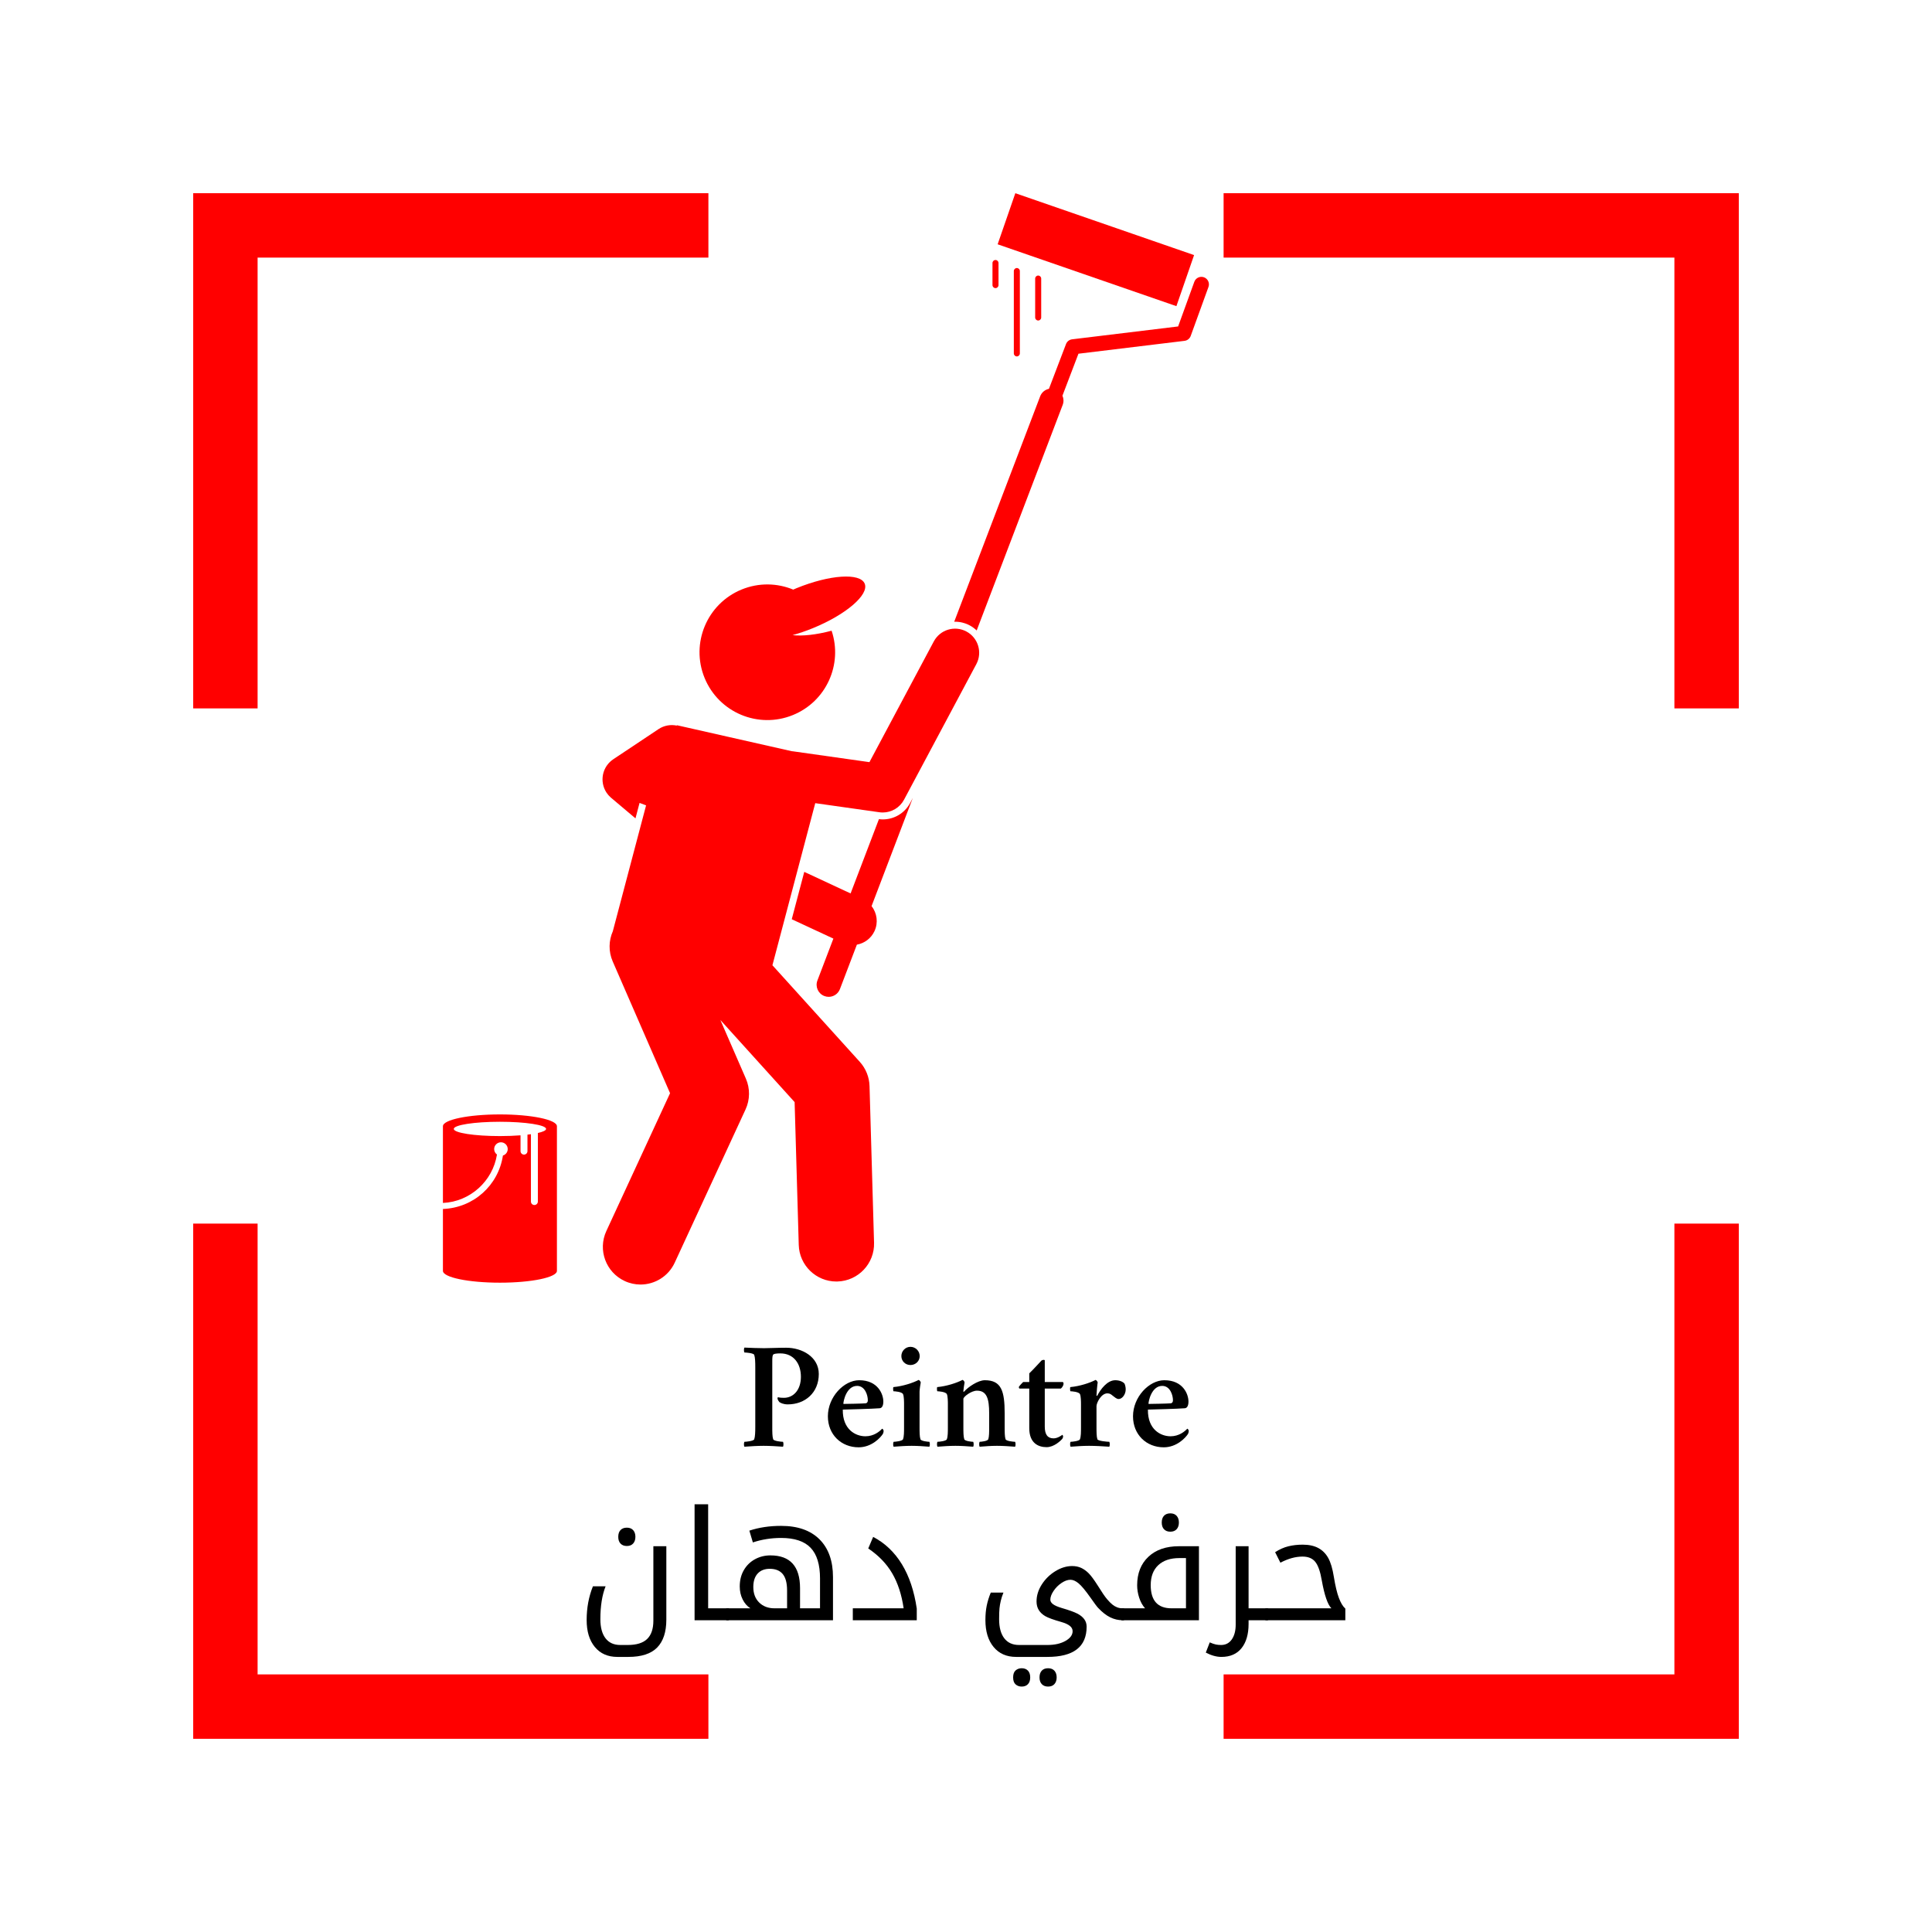 <?xml version="1.0" encoding="UTF-8"?>
<svg xmlns="http://www.w3.org/2000/svg" xmlns:xlink="http://www.w3.org/1999/xlink" width="810pt" height="810pt" viewBox="0 0 810 810" version="1.2">
<defs>
<g>
<symbol overflow="visible" id="glyph1-0">
<path style="stroke:none;" d="M 3.188 11.312 L 3.188 -45.125 L 35.188 -45.125 L 35.188 11.312 Z M 6.781 7.75 L 31.625 7.75 L 31.625 -41.531 L 6.781 -41.531 Z M 6.781 7.75 "/>
</symbol>
<symbol overflow="visible" id="glyph1-1">
<path style="stroke:none;" d="M 17.031 15.375 C 13.031 15.375 9.883 13.988 7.594 11.219 C 5.301 8.445 4.156 4.688 4.156 -0.062 C 4.156 -5.164 5.031 -9.883 6.781 -14.219 L 12.094 -14.219 C 10.633 -10.531 9.906 -5.938 9.906 -0.438 C 9.906 3.02 10.625 5.688 12.062 7.562 C 13.5 9.438 15.562 10.375 18.25 10.375 L 21.375 10.375 C 25.082 10.375 27.801 9.531 29.531 7.844 C 31.258 6.156 32.125 3.602 32.125 0.188 L 32.125 -31.031 L 37.562 -31.031 L 37.562 -0.25 C 37.562 4.914 36.281 8.812 33.719 11.438 C 31.156 14.062 27.125 15.375 21.625 15.375 Z M 21 -31.125 C 19.895 -31.125 19.02 -31.457 18.375 -32.125 C 17.727 -32.789 17.406 -33.738 17.406 -34.969 C 17.406 -36.195 17.723 -37.145 18.359 -37.812 C 18.992 -38.477 19.875 -38.812 21 -38.812 C 22.145 -38.812 23.031 -38.461 23.656 -37.766 C 24.281 -37.066 24.594 -36.133 24.594 -34.969 C 24.594 -33.801 24.281 -32.867 23.656 -32.172 C 23.031 -31.473 22.145 -31.125 21 -31.125 Z M 21 -31.125 "/>
</symbol>
<symbol overflow="visible" id="glyph1-2">
<path style="stroke:none;" d="M 6.406 -48.625 L 12.094 -48.625 L 12.094 -5 L 20.531 -5 C 20.758 -5 20.875 -4.914 20.875 -4.75 L 20.875 -0.312 C 20.875 -0.102 20.758 0 20.531 0 L 6.406 0 Z M 6.406 -48.625 "/>
</symbol>
<symbol overflow="visible" id="glyph1-3">
<path style="stroke:none;" d="M 24.969 -5 L 24.969 -12.469 C 24.969 -15.613 24.359 -17.914 23.141 -19.375 C 21.922 -20.832 20.113 -21.562 17.719 -21.562 C 15.551 -21.562 13.859 -20.898 12.641 -19.578 C 11.422 -18.254 10.812 -16.375 10.812 -13.938 C 10.812 -11.207 11.633 -9.035 13.281 -7.422 C 14.926 -5.805 17.07 -5 19.719 -5 Z M -0.312 0 C -0.52 0 -0.625 -0.102 -0.625 -0.312 L -0.625 -4.75 C -0.625 -4.914 -0.52 -5 -0.312 -5 L 9.594 -5 C 8.238 -5.852 7.156 -7.094 6.344 -8.719 C 5.531 -10.344 5.125 -12.156 5.125 -14.156 C 5.125 -16.758 5.695 -19.047 6.844 -21.016 C 7.988 -22.984 9.547 -24.504 11.516 -25.578 C 13.484 -26.648 15.633 -27.188 17.969 -27.188 C 26.258 -27.188 30.406 -22.602 30.406 -13.438 L 30.406 -5 L 38.781 -5 L 38.781 -17.531 C 38.781 -23.344 37.469 -27.625 34.844 -30.375 C 32.219 -33.125 28.094 -34.5 22.469 -34.5 C 18.32 -34.5 14.375 -33.875 10.625 -32.625 L 9.156 -37.562 C 13.156 -38.895 17.594 -39.562 22.469 -39.562 C 29.426 -39.562 34.789 -37.68 38.562 -33.922 C 42.332 -30.16 44.219 -24.875 44.219 -18.062 L 44.219 0 Z M -0.312 0 "/>
</symbol>
<symbol overflow="visible" id="glyph1-4">
<path style="stroke:none;" d="M 2.875 -5 L 24.188 -5 C 23.352 -10.727 21.758 -15.609 19.406 -19.641 C 17.051 -23.672 13.695 -27.156 9.344 -30.094 L 11.406 -34.938 C 16.32 -32.375 20.328 -28.57 23.422 -23.531 C 26.516 -18.488 28.602 -12.27 29.688 -4.875 L 29.688 0 L 2.875 0 Z M 2.875 -5 "/>
</symbol>
<symbol overflow="visible" id="glyph1-5">
<path style="stroke:none;" d=""/>
</symbol>
<symbol overflow="visible" id="glyph1-6">
<path style="stroke:none;" d="M 17.031 15.375 C 13.031 15.375 9.883 13.988 7.594 11.219 C 5.301 8.445 4.156 4.688 4.156 -0.062 C 4.156 -2.289 4.336 -4.301 4.703 -6.094 C 5.066 -7.883 5.633 -9.719 6.406 -11.594 L 11.719 -11.594 C 11.238 -10.406 10.867 -9.266 10.609 -8.172 C 10.348 -7.078 10.164 -6.02 10.062 -5 C 9.957 -3.977 9.906 -2.457 9.906 -0.438 C 9.906 3.02 10.625 5.688 12.062 7.562 C 13.5 9.438 15.562 10.375 18.25 10.375 L 30.156 10.375 C 33.195 10.375 35.719 9.805 37.719 8.672 C 39.719 7.535 40.719 6.176 40.719 4.594 C 40.719 3.719 40.32 2.969 39.531 2.344 C 38.738 1.719 37.539 1.176 35.938 0.719 C 32.707 -0.195 30.492 -1 29.297 -1.688 C 28.098 -2.375 27.18 -3.227 26.547 -4.25 C 25.91 -5.27 25.594 -6.477 25.594 -7.875 C 25.594 -10.332 26.328 -12.707 27.797 -15 C 29.266 -17.289 31.164 -19.148 33.5 -20.578 C 35.832 -22.004 38.164 -22.719 40.5 -22.719 C 41.938 -22.719 43.211 -22.457 44.328 -21.938 C 45.441 -21.414 46.488 -20.66 47.469 -19.672 C 48.445 -18.68 49.664 -17.039 51.125 -14.75 C 52.957 -11.789 54.316 -9.801 55.203 -8.781 C 56.086 -7.758 56.844 -7.004 57.469 -6.516 C 58.094 -6.023 58.75 -5.648 59.438 -5.391 C 60.125 -5.129 60.875 -5 61.688 -5 L 62.031 -5 C 62.238 -5 62.344 -4.914 62.344 -4.75 L 62.344 -0.312 C 62.344 -0.102 62.238 0 62.031 0 L 61.688 0 C 59.895 0 58.172 -0.398 56.516 -1.203 C 54.859 -2.004 53.156 -3.332 51.406 -5.188 C 50.906 -5.707 49.812 -7.176 48.125 -9.594 C 46.062 -12.508 44.426 -14.469 43.219 -15.469 C 42.008 -16.469 40.875 -16.969 39.812 -16.969 C 38.645 -16.969 37.395 -16.52 36.062 -15.625 C 34.727 -14.727 33.613 -13.609 32.719 -12.266 C 31.82 -10.922 31.375 -9.707 31.375 -8.625 C 31.375 -7.914 31.754 -7.281 32.516 -6.719 C 33.273 -6.156 34.5 -5.625 36.188 -5.125 C 39.25 -4.227 41.422 -3.445 42.703 -2.781 C 43.984 -2.113 44.953 -1.328 45.609 -0.422 C 46.266 0.484 46.594 1.52 46.594 2.688 C 46.594 11.145 41.113 15.375 30.156 15.375 Z M 19.375 27.812 C 18.375 27.812 17.523 27.508 16.828 26.906 C 16.129 26.301 15.781 25.32 15.781 23.969 C 15.781 22.613 16.129 21.633 16.828 21.031 C 17.523 20.426 18.375 20.125 19.375 20.125 C 20.457 20.125 21.32 20.453 21.969 21.109 C 22.613 21.766 22.938 22.719 22.938 23.969 C 22.938 25.195 22.617 26.145 21.984 26.812 C 21.348 27.477 20.477 27.812 19.375 27.812 Z M 30.438 27.812 C 29.332 27.812 28.457 27.477 27.812 26.812 C 27.164 26.145 26.844 25.195 26.844 23.969 C 26.844 22.738 27.16 21.789 27.797 21.125 C 28.43 20.457 29.312 20.125 30.438 20.125 C 31.582 20.125 32.469 20.473 33.094 21.172 C 33.719 21.867 34.031 22.801 34.031 23.969 C 34.031 25.133 33.719 26.066 33.094 26.766 C 32.469 27.461 31.582 27.812 30.438 27.812 Z M 30.438 27.812 "/>
</symbol>
<symbol overflow="visible" id="glyph1-7">
<path style="stroke:none;" d="M 26.562 -5 L 26.562 -26.062 L 23.812 -26.062 C 20.02 -26.062 17.066 -25.07 14.953 -23.094 C 12.836 -21.113 11.781 -18.32 11.781 -14.719 C 11.781 -8.238 14.695 -5 20.531 -5 Z M -0.312 0 C -0.52 0 -0.625 -0.102 -0.625 -0.312 L -0.625 -4.75 C -0.625 -4.914 -0.52 -5 -0.312 -5 L 9.406 -5 C 8.32 -6.227 7.5 -7.719 6.938 -9.469 C 6.375 -11.219 6.094 -12.945 6.094 -14.656 C 6.094 -19.656 7.66 -23.633 10.797 -26.594 C 13.93 -29.551 18.207 -31.031 23.625 -31.031 L 32 -31.031 L 32 0 Z M 20 -37.125 C 18.895 -37.125 18.02 -37.457 17.375 -38.125 C 16.727 -38.789 16.406 -39.738 16.406 -40.969 C 16.406 -42.195 16.723 -43.145 17.359 -43.812 C 17.992 -44.477 18.875 -44.812 20 -44.812 C 21.145 -44.812 22.031 -44.461 22.656 -43.766 C 23.281 -43.066 23.594 -42.133 23.594 -40.969 C 23.594 -39.801 23.281 -38.867 22.656 -38.172 C 22.031 -37.473 21.145 -37.125 20 -37.125 Z M 20 -37.125 "/>
</symbol>
<symbol overflow="visible" id="glyph1-8">
<path style="stroke:none;" d="M 15.375 0 L 15.375 1.531 C 15.375 5.844 14.395 9.227 12.438 11.688 C 10.477 14.145 7.656 15.375 3.969 15.375 C 1.926 15.375 -0.25 14.77 -2.562 13.562 L -0.906 9.281 C 0.133 9.738 0.988 10.035 1.656 10.172 C 2.32 10.305 3.051 10.375 3.844 10.375 C 5.758 10.375 7.258 9.594 8.344 8.031 C 9.426 6.469 9.969 4.406 9.969 1.844 L 9.969 -31.031 L 15.375 -31.031 L 15.375 -5 L 23.281 -5 C 23.508 -5 23.625 -4.914 23.625 -4.75 L 23.625 -0.312 C 23.625 -0.102 23.508 0 23.281 0 Z M 15.375 0 "/>
</symbol>
<symbol overflow="visible" id="glyph1-9">
<path style="stroke:none;" d="M -0.312 0 C -0.52 0 -0.625 -0.102 -0.625 -0.312 L -0.625 -4.75 C -0.625 -4.914 -0.52 -5 -0.312 -5 L 27.125 -5 C 25.562 -6.562 24.219 -10.469 23.094 -16.719 C 22.469 -20.406 21.562 -22.988 20.375 -24.469 C 19.188 -25.945 17.406 -26.688 15.031 -26.688 C 12.07 -26.688 8.977 -25.832 5.75 -24.125 L 3.531 -28.531 C 5.363 -29.719 7.211 -30.539 9.078 -31 C 10.941 -31.457 12.945 -31.688 15.094 -31.688 C 17.695 -31.688 19.875 -31.219 21.625 -30.281 C 23.375 -29.344 24.766 -27.953 25.797 -26.109 C 26.828 -24.266 27.613 -21.625 28.156 -18.188 C 28.781 -14.375 29.484 -11.43 30.266 -9.359 C 31.047 -7.285 31.945 -5.789 32.969 -4.875 L 32.969 0 Z M -0.312 0 "/>
</symbol>
<symbol overflow="visible" id="glyph0-0">
<path style="stroke:none;" d="M 33.875 -30.25 C 33.875 -37.375 26.938 -41.25 20.188 -41.25 C 16.5 -41.25 13.438 -41.062 10.938 -41.062 C 8.438 -41.062 5.375 -41.188 2.688 -41.312 C 2.438 -40.938 2.438 -39.625 2.688 -39.25 C 3.438 -39.25 6.562 -39 6.812 -38.25 C 7.188 -37.125 7.25 -35.25 7.25 -33 L 7.25 -8.125 C 7.25 -5.875 7.188 -4 6.812 -2.875 C 6.562 -2.125 3.438 -1.812 2.688 -1.812 C 2.438 -1.438 2.438 -0.125 2.688 0.25 C 5.188 0.062 8.25 -0.125 10.75 -0.125 C 13.25 -0.125 16.375 0.062 18.875 0.25 C 19.125 -0.125 19.125 -1.438 18.875 -1.812 C 18.125 -1.812 15 -2.125 14.75 -2.875 C 14.375 -4 14.375 -5.875 14.375 -8.125 L 14.375 -33.938 C 14.375 -35.812 14.312 -37.438 14.625 -38.188 C 14.875 -38.812 16.625 -38.875 17.75 -38.875 C 23.312 -38.875 26.375 -34.625 26.375 -29.062 C 26.375 -23.562 23.25 -20.25 19.25 -20.25 C 18.312 -20.25 17.438 -20.312 16.812 -20.5 C 16.688 -20.5 16.562 -20.25 16.562 -20 C 16.562 -19.562 17.125 -18.688 17.312 -18.5 C 17.812 -18.125 19 -17.5 20.875 -17.5 C 28.125 -17.5 33.875 -22.375 33.875 -30.25 Z M 33.875 -30.25 "/>
</symbol>
<symbol overflow="visible" id="glyph0-1">
<path style="stroke:none;" d="M 8.75 -17.688 C 8.688 -18.75 10 -25.25 14.5 -25.25 C 17.812 -25.25 19 -21.375 19 -19.188 C 19 -18.438 18.625 -17.938 17.875 -17.938 C 16.812 -17.812 9.312 -17.688 8.75 -17.688 Z M 8.5 -15.312 C 11.188 -15.375 20.812 -15.625 23.938 -15.875 C 25 -15.938 25.5 -17.062 25.5 -18.688 C 25.5 -21.75 23.25 -27.625 15.375 -27.625 C 9 -27.625 2.25 -20.625 2.25 -12.5 C 2.25 -4.75 7.938 0.5 15.125 0.5 C 20.5 0.5 24.188 -3.375 25.312 -5.125 C 25.438 -5.375 25.625 -5.938 25.625 -6.312 C 25.625 -6.75 25.25 -7.25 25 -7.312 C 23.938 -6.125 21.5 -4.125 18 -4.125 C 13.875 -4.125 8.375 -6.938 8.5 -15.312 Z M 8.5 -15.312 "/>
</symbol>
<symbol overflow="visible" id="glyph0-2">
<path style="stroke:none;" d="M 12.875 -19.812 L 12.875 -22.812 C 12.875 -23.562 13.25 -26.188 13.375 -26.688 C 13.375 -26.938 12.875 -27.688 12.5 -27.75 C 10.062 -26.5 5.938 -25.125 1.938 -24.75 C 1.688 -24.625 1.812 -23.125 1.938 -23 C 2.375 -23 5.438 -22.812 5.938 -21.812 C 6.375 -20.938 6.375 -18.375 6.375 -17.625 L 6.375 -8.125 C 6.375 -5.875 6.375 -4 5.938 -2.875 C 5.688 -2.125 2.75 -1.812 2 -1.812 C 1.75 -1.438 1.75 -0.125 2 0.25 C 4.5 0.062 7 -0.125 9.562 -0.125 C 12.062 -0.125 14.5 0.062 17 0.25 C 17.25 -0.125 17.25 -1.438 17 -1.812 C 16.25 -1.812 13.5 -2.125 13.25 -2.875 C 12.875 -4 12.875 -6 12.875 -8.125 Z M 5.25 -37.75 C 5.25 -35.625 6.938 -34 9.062 -34 C 11.188 -34 12.938 -35.625 12.938 -37.75 C 12.938 -39.875 11.188 -41.625 9.062 -41.625 C 6.938 -41.625 5.25 -39.875 5.25 -37.75 Z M 5.25 -37.75 "/>
</symbol>
<symbol overflow="visible" id="glyph0-3">
<path style="stroke:none;" d="M 21.875 -27.625 C 18.938 -27.625 14.812 -24.688 13.312 -23 C 13.188 -22.875 13.125 -22.75 13 -22.75 C 12.875 -22.75 12.875 -23 12.875 -23.125 C 12.875 -23.375 13.25 -26.188 13.375 -26.688 C 13.375 -27 12.875 -27.75 12.5 -27.75 C 10.062 -26.5 5.938 -25.125 1.938 -24.75 C 1.688 -24.625 1.812 -23.125 1.938 -23 C 2.375 -23 5.438 -22.812 5.938 -21.812 C 6.375 -20.938 6.375 -18.375 6.375 -17.625 L 6.375 -8.125 C 6.375 -5.875 6.375 -4 5.938 -2.875 C 5.688 -2.125 2.75 -1.812 2 -1.812 C 1.75 -1.438 1.75 -0.125 2 0.25 C 4.5 0.062 7 -0.125 9.562 -0.125 C 12.062 -0.125 14.5 0.062 17 0.25 C 17.25 -0.125 17.25 -1.438 17 -1.812 C 16.25 -1.812 13.5 -2.125 13.25 -2.875 C 12.875 -4 12.875 -6 12.875 -8.125 L 12.875 -19.812 C 12.875 -20.688 16.188 -23.25 18.562 -23.25 C 22.688 -23.25 23.688 -19.875 23.688 -13.75 L 23.688 -8.125 C 23.688 -5.875 23.688 -4 23.312 -2.875 C 23.062 -2.125 20.438 -1.812 19.688 -1.812 C 19.438 -1.438 19.438 -0.125 19.688 0.25 C 22.188 0.062 24.438 -0.125 26.938 -0.125 C 29.438 -0.125 32.062 0.062 34.562 0.25 C 34.812 -0.125 34.812 -1.438 34.562 -1.812 C 33.812 -1.812 30.812 -2.125 30.562 -2.875 C 30.188 -4 30.188 -5.875 30.188 -8.125 L 30.188 -13.625 C 30.188 -23.125 28.812 -27.625 21.875 -27.625 Z M 21.875 -27.625 "/>
</symbol>
<symbol overflow="visible" id="glyph0-4">
<path style="stroke:none;" d="M 11.688 -26.875 L 11.688 -35.938 C 11.688 -36.25 10.812 -36.25 10.312 -35.875 C 9.312 -34.812 6.938 -32.188 5.188 -30.5 L 5.188 -26.875 L 2.625 -26.875 C 2.25 -26.5 1.125 -25.375 0.812 -24.812 C 0.812 -24.562 0.875 -24.188 1.125 -24.125 L 5.188 -24.125 L 5.188 -7.5 C 5.188 -1.312 8.938 0.438 12.438 0.438 C 15.562 0.438 18.25 -2.188 19 -3 C 19.125 -3.125 19.375 -3.688 19.375 -4.062 C 19.375 -4.312 19.188 -4.625 19.062 -4.75 C 18.75 -4.5 17.062 -3.25 15.375 -3.25 C 12.875 -3.25 11.688 -4.875 11.688 -8.188 L 11.688 -24.125 L 18.438 -24.125 C 19.062 -24.625 19.562 -25.562 19.562 -26.125 C 19.562 -26.5 19.438 -26.875 19.188 -26.875 Z M 11.688 -26.875 "/>
</symbol>
<symbol overflow="visible" id="glyph0-5">
<path style="stroke:none;" d="M 20.75 -27.625 C 17.375 -27.625 14.562 -23.812 13.188 -21.125 C 13.125 -21 12.875 -21.062 12.875 -21.312 C 12.875 -22.062 13.25 -26.188 13.375 -26.688 C 13.375 -26.938 12.875 -27.688 12.5 -27.75 C 10.062 -26.5 5.938 -25.125 1.938 -24.75 C 1.688 -24.625 1.812 -23.125 1.938 -23 C 2.375 -23 5.438 -22.812 5.938 -21.812 C 6.375 -20.938 6.375 -18.375 6.375 -17.625 L 6.375 -8.125 C 6.375 -5.875 6.375 -4 5.938 -2.875 C 5.688 -2.125 2.75 -1.812 2 -1.812 C 1.75 -1.438 1.75 -0.125 2 0.25 C 4.5 0.062 7.188 -0.125 9.75 -0.125 C 12.25 -0.125 15.75 0.062 18.25 0.25 C 18.5 -0.125 18.5 -1.438 18.25 -1.812 C 17.5 -1.812 13.5 -2.125 13.25 -2.875 C 12.875 -4 12.875 -6 12.875 -8.125 L 12.875 -16.75 C 12.875 -18.125 14.812 -22.125 17.438 -22.125 C 18.562 -22.125 19.062 -21.625 19.688 -21.125 C 20.438 -20.625 21.188 -19.75 22.188 -19.75 C 23.562 -19.75 25.125 -21.562 25.125 -23.812 C 25.125 -24.812 24.812 -25.812 24.625 -26.188 C 23.938 -27.062 22.375 -27.625 20.75 -27.625 Z M 20.75 -27.625 "/>
</symbol>
</g>
<clipPath id="clip1">
  <path d="M 252 263 L 411 263 L 411 538.5 L 252 538.5 Z M 252 263 "/>
</clipPath>
<clipPath id="clip2">
  <path d="M 185.207 467 L 234 467 L 234 538 L 185.207 538 Z M 185.207 467 "/>
</clipPath>
</defs>
<g id="surface1">
<path style=" stroke:none;fill-rule:nonzero;fill:rgb(100%,0%,0%);fill-opacity:1;" d="M 81 297 L 108 297 L 108 108 L 297 108 L 297 81 L 81 81 Z M 81 297 "/>
<path style=" stroke:none;fill-rule:nonzero;fill:rgb(100%,0%,0%);fill-opacity:1;" d="M 513 108 L 702 108 L 702 297 L 729 297 L 729 81 L 513 81 Z M 513 108 "/>
<path style=" stroke:none;fill-rule:nonzero;fill:rgb(100%,0%,0%);fill-opacity:1;" d="M 702 702 L 513 702 L 513 729 L 729 729 L 729 513 L 702 513 Z M 702 702 "/>
<path style=" stroke:none;fill-rule:nonzero;fill:rgb(100%,0%,0%);fill-opacity:1;" d="M 81 729 L 297 729 L 297 702 L 108 702 L 108 513 L 81 513 Z M 81 729 "/>
<path style=" stroke:none;fill-rule:nonzero;fill:rgb(100%,0%,0%);fill-opacity:1;" d="M 499.211 140.84 L 506.66 120.301 C 507.258 118.66 506.41 116.852 504.77 116.254 C 503.129 115.664 501.316 116.508 500.723 118.148 L 493.934 136.863 L 449.492 142.258 C 448.328 142.398 447.336 143.172 446.922 144.27 L 439.773 163.016 C 438.152 163.359 436.734 164.484 436.098 166.148 L 400.051 260.684 C 400.176 260.68 400.301 260.656 400.426 260.656 C 402.547 260.656 404.664 261.188 406.543 262.191 C 407.633 262.773 408.609 263.496 409.477 264.332 L 445.539 169.75 C 446.035 168.449 445.957 167.07 445.434 165.895 L 452.145 148.297 L 496.621 142.902 C 497.805 142.758 498.805 141.961 499.211 140.84 Z M 499.211 140.84 "/>
<path style=" stroke:none;fill-rule:nonzero;fill:rgb(100%,0%,0%);fill-opacity:1;" d="M 418.266 102.422 L 425.68 81.004 L 500.625 106.945 L 493.211 128.359 Z M 418.266 102.422 "/>
<path style=" stroke:none;fill-rule:nonzero;fill:rgb(100%,0%,0%);fill-opacity:1;" d="M 370.105 343.543 C 369.57 343.543 369.031 343.496 368.496 343.43 L 356.617 374.578 L 337.191 365.539 L 331.945 385.395 L 349.398 393.516 L 342.703 411.074 C 341.711 413.68 343.016 416.602 345.625 417.594 C 346.219 417.82 346.824 417.93 347.426 417.93 C 349.461 417.93 351.379 416.691 352.148 414.676 L 359.25 396.051 C 362.375 395.488 365.191 393.48 366.633 390.383 C 368.289 386.816 367.684 382.785 365.41 379.887 L 382.691 334.57 L 381.582 336.652 C 379.316 340.902 374.918 343.543 370.105 343.543 Z M 370.105 343.543 "/>
<g clip-path="url(#clip1)" clip-rule="nonzero">
<path style=" stroke:none;fill-rule:nonzero;fill:rgb(100%,0%,0%);fill-opacity:1;" d="M 270.875 337.652 L 256.934 390.414 C 255.215 394.312 255.051 398.879 256.883 403.09 L 280.926 458.328 L 254.211 516.121 C 250.555 524.039 254.004 533.422 261.922 537.086 C 264.066 538.078 266.32 538.547 268.539 538.547 C 274.504 538.547 280.215 535.148 282.883 529.375 L 312.57 465.148 C 314.461 461.059 314.516 456.352 312.715 452.219 L 302.016 427.637 L 333.148 462.062 L 334.879 521.941 C 335.125 530.504 342.145 537.281 350.652 537.281 C 350.809 537.281 350.965 537.277 351.117 537.273 C 359.836 537.023 366.699 529.75 366.449 521.031 L 364.555 455.332 C 364.445 451.574 363 447.98 360.48 445.191 L 323.84 404.688 L 341.797 336.73 L 368.68 340.539 C 369.152 340.605 369.629 340.641 370.102 340.641 C 373.793 340.641 377.242 338.613 379.016 335.289 L 409.336 278.434 C 411.961 273.508 410.098 267.387 405.172 264.758 C 400.246 262.129 394.125 263.992 391.5 268.922 L 364.512 319.531 L 332.496 314.996 C 332.309 314.969 332.117 314.961 331.93 314.941 L 305.879 309.051 L 283.914 304.082 C 283.828 304.117 283.746 304.164 283.66 304.199 C 281.121 303.688 278.383 304.148 276.059 305.699 L 257.289 318.211 C 257.273 318.223 257.258 318.234 257.242 318.246 L 257.109 318.332 C 257.039 318.379 256.98 318.43 256.914 318.477 C 256.723 318.609 256.539 318.742 256.355 318.891 C 256.234 318.992 256.117 319.098 255.996 319.203 C 255.871 319.316 255.746 319.426 255.625 319.543 C 255.465 319.699 255.32 319.863 255.172 320.027 C 255.113 320.094 255.047 320.156 254.988 320.223 C 254.977 320.242 254.965 320.258 254.949 320.277 C 254.793 320.465 254.652 320.66 254.508 320.855 C 254.453 320.934 254.391 321.012 254.332 321.094 C 254.215 321.273 254.109 321.453 254 321.637 C 253.938 321.746 253.867 321.855 253.809 321.969 C 253.73 322.109 253.668 322.258 253.598 322.402 C 253.523 322.559 253.441 322.715 253.375 322.875 C 253.336 322.973 253.305 323.074 253.27 323.172 C 253.188 323.383 253.109 323.59 253.043 323.805 C 253.023 323.867 253.016 323.93 252.996 323.996 C 252.926 324.246 252.859 324.496 252.809 324.75 C 252.793 324.824 252.785 324.898 252.773 324.977 C 252.73 325.215 252.688 325.457 252.664 325.699 C 252.648 325.848 252.645 326.004 252.637 326.156 C 252.629 326.32 252.613 326.484 252.609 326.652 C 252.609 326.883 252.621 327.117 252.637 327.352 C 252.641 327.438 252.641 327.523 252.648 327.609 C 252.668 327.859 252.707 328.105 252.746 328.355 C 252.758 328.43 252.762 328.5 252.777 328.574 C 252.816 328.789 252.871 329.004 252.926 329.219 C 252.953 329.324 252.973 329.43 253.004 329.535 C 253.051 329.699 253.109 329.859 253.164 330.02 C 253.219 330.176 253.27 330.332 253.328 330.488 C 253.375 330.602 253.43 330.715 253.48 330.824 C 253.566 331.023 253.656 331.223 253.754 331.414 C 253.797 331.496 253.848 331.578 253.895 331.66 C 254.016 331.875 254.137 332.09 254.273 332.297 C 254.285 332.312 254.293 332.332 254.309 332.352 C 254.336 332.395 254.371 332.43 254.402 332.473 C 254.582 332.734 254.773 332.988 254.98 333.234 C 255.066 333.336 255.152 333.434 255.238 333.531 C 255.406 333.715 255.582 333.891 255.77 334.066 C 255.879 334.172 255.988 334.281 256.102 334.379 C 256.137 334.406 256.164 334.438 256.199 334.469 L 266.43 343.102 L 268.137 336.625 Z M 270.875 337.652 "/>
</g>
<path style=" stroke:none;fill-rule:nonzero;fill:rgb(100%,0%,0%);fill-opacity:1;" d="M 332.281 266.281 C 335.02 265.523 337.887 264.555 340.809 263.359 C 354.695 257.688 364.422 249.332 362.531 244.707 C 360.641 240.074 347.848 240.922 333.961 246.594 C 333.484 246.789 333.027 246.992 332.562 247.195 C 325.891 244.434 318.172 244.199 310.957 247.145 C 296.426 253.082 289.457 269.68 295.395 284.211 C 301.332 298.75 317.926 305.715 332.457 299.777 C 346.422 294.074 353.395 278.531 348.652 264.43 C 342.215 266.137 336.398 266.77 332.281 266.281 Z M 332.281 266.281 "/>
<g clip-path="url(#clip2)" clip-rule="nonzero">
<path style=" stroke:none;fill-rule:nonzero;fill:rgb(100%,0%,0%);fill-opacity:1;" d="M 233.492 532.82 L 233.492 472.176 C 233.492 469.441 222.793 467.227 209.594 467.227 C 196.395 467.227 185.699 469.441 185.699 472.176 L 185.699 504.34 C 197.109 503.832 206.617 495.164 208.352 484.043 C 207.645 483.527 207.18 482.699 207.18 481.758 C 207.18 480.188 208.453 478.914 210.023 478.914 C 211.594 478.914 212.867 480.188 212.867 481.758 C 212.867 483.035 212.016 484.105 210.852 484.465 C 208.957 496.957 198.566 506.379 185.699 506.871 L 185.699 532.82 C 185.699 535.555 196.398 537.77 209.598 537.77 C 222.797 537.77 233.492 535.555 233.492 532.82 Z M 228.941 473.305 C 228.941 473.941 227.664 474.527 225.5 475.012 L 225.5 503.762 C 225.5 504.559 224.844 505.211 224.047 505.211 C 223.25 505.211 222.594 504.559 222.594 503.762 L 222.594 475.523 C 222.129 475.59 221.645 475.648 221.141 475.707 L 221.141 482.621 C 221.141 483.422 220.488 484.074 219.688 484.074 C 218.891 484.074 218.234 483.418 218.234 482.621 L 218.234 475.988 C 215.633 476.191 212.703 476.305 209.594 476.305 C 198.91 476.305 190.25 474.965 190.25 473.305 C 190.25 471.648 198.91 470.305 209.594 470.305 C 220.281 470.305 228.941 471.648 228.941 473.305 Z M 228.941 473.305 "/>
</g>
<path style=" stroke:none;fill-rule:nonzero;fill:rgb(100%,0%,0%);fill-opacity:1;" d="M 417.367 109.004 C 416.672 109.004 416.102 109.57 416.102 110.266 L 416.102 119.531 C 416.102 120.227 416.672 120.793 417.367 120.793 C 418.062 120.793 418.629 120.227 418.629 119.531 L 418.629 110.266 C 418.629 109.57 418.059 109.004 417.367 109.004 Z M 417.367 109.004 "/>
<path style=" stroke:none;fill-rule:nonzero;fill:rgb(100%,0%,0%);fill-opacity:1;" d="M 434 116.793 L 434 133.113 C 434 133.809 434.57 134.375 435.262 134.375 C 435.957 134.375 436.527 133.809 436.527 133.113 L 436.527 116.793 C 436.527 116.098 435.957 115.527 435.262 115.527 C 434.57 115.527 434 116.098 434 116.793 Z M 434 116.793 "/>
<path style=" stroke:none;fill-rule:nonzero;fill:rgb(100%,0%,0%);fill-opacity:1;" d="M 425.051 113.633 L 425.051 148.168 C 425.051 148.863 425.621 149.434 426.316 149.434 C 427.012 149.434 427.578 148.863 427.578 148.168 L 427.578 113.633 C 427.578 112.938 427.012 112.371 426.316 112.371 C 425.621 112.371 425.051 112.938 425.051 113.633 Z M 425.051 113.633 "/>
<g style="fill:rgb(0%,0%,0%);fill-opacity:1;">
  <use xlink:href="#glyph0-0" x="309.406" y="606.293"/>
</g>
<g style="fill:rgb(0%,0%,0%);fill-opacity:1;">
  <use xlink:href="#glyph0-1" x="344.842" y="606.293"/>
</g>
<g style="fill:rgb(0%,0%,0%);fill-opacity:1;">
  <use xlink:href="#glyph0-2" x="372.652" y="606.293"/>
</g>
<g style="fill:rgb(0%,0%,0%);fill-opacity:1;">
  <use xlink:href="#glyph0-3" x="391.026" y="606.293"/>
</g>
<g style="fill:rgb(0%,0%,0%);fill-opacity:1;">
  <use xlink:href="#glyph0-4" x="426.337" y="606.293"/>
</g>
<g style="fill:rgb(0%,0%,0%);fill-opacity:1;">
  <use xlink:href="#glyph0-5" x="446.835" y="606.293"/>
</g>
<g style="fill:rgb(0%,0%,0%);fill-opacity:1;">
  <use xlink:href="#glyph0-1" x="472.771" y="606.293"/>
</g>
<g style="fill:rgb(0%,0%,0%);fill-opacity:1;">
  <use xlink:href="#glyph1-1" x="241.802" y="679.293"/>
</g>
<g style="fill:rgb(0%,0%,0%);fill-opacity:1;">
  <use xlink:href="#glyph1-2" x="284.8" y="679.293"/>
</g>
<g style="fill:rgb(0%,0%,0%);fill-opacity:1;">
  <use xlink:href="#glyph1-3" x="305.017" y="679.293"/>
</g>
<g style="fill:rgb(0%,0%,0%);fill-opacity:1;">
  <use xlink:href="#glyph1-4" x="354.67" y="679.293"/>
</g>
<g style="fill:rgb(0%,0%,0%);fill-opacity:1;">
  <use xlink:href="#glyph1-5" x="387.231" y="679.293"/>
</g>
<g style="fill:rgb(0%,0%,0%);fill-opacity:1;">
  <use xlink:href="#glyph1-6" x="408.98" y="679.293"/>
</g>
<g style="fill:rgb(0%,0%,0%);fill-opacity:1;">
  <use xlink:href="#glyph1-7" x="470.663" y="679.293"/>
</g>
<g style="fill:rgb(0%,0%,0%);fill-opacity:1;">
  <use xlink:href="#glyph1-8" x="508.099" y="679.293"/>
</g>
<g style="fill:rgb(0%,0%,0%);fill-opacity:1;">
  <use xlink:href="#glyph1-9" x="531.066" y="679.293"/>
</g>
</g>
</svg>
